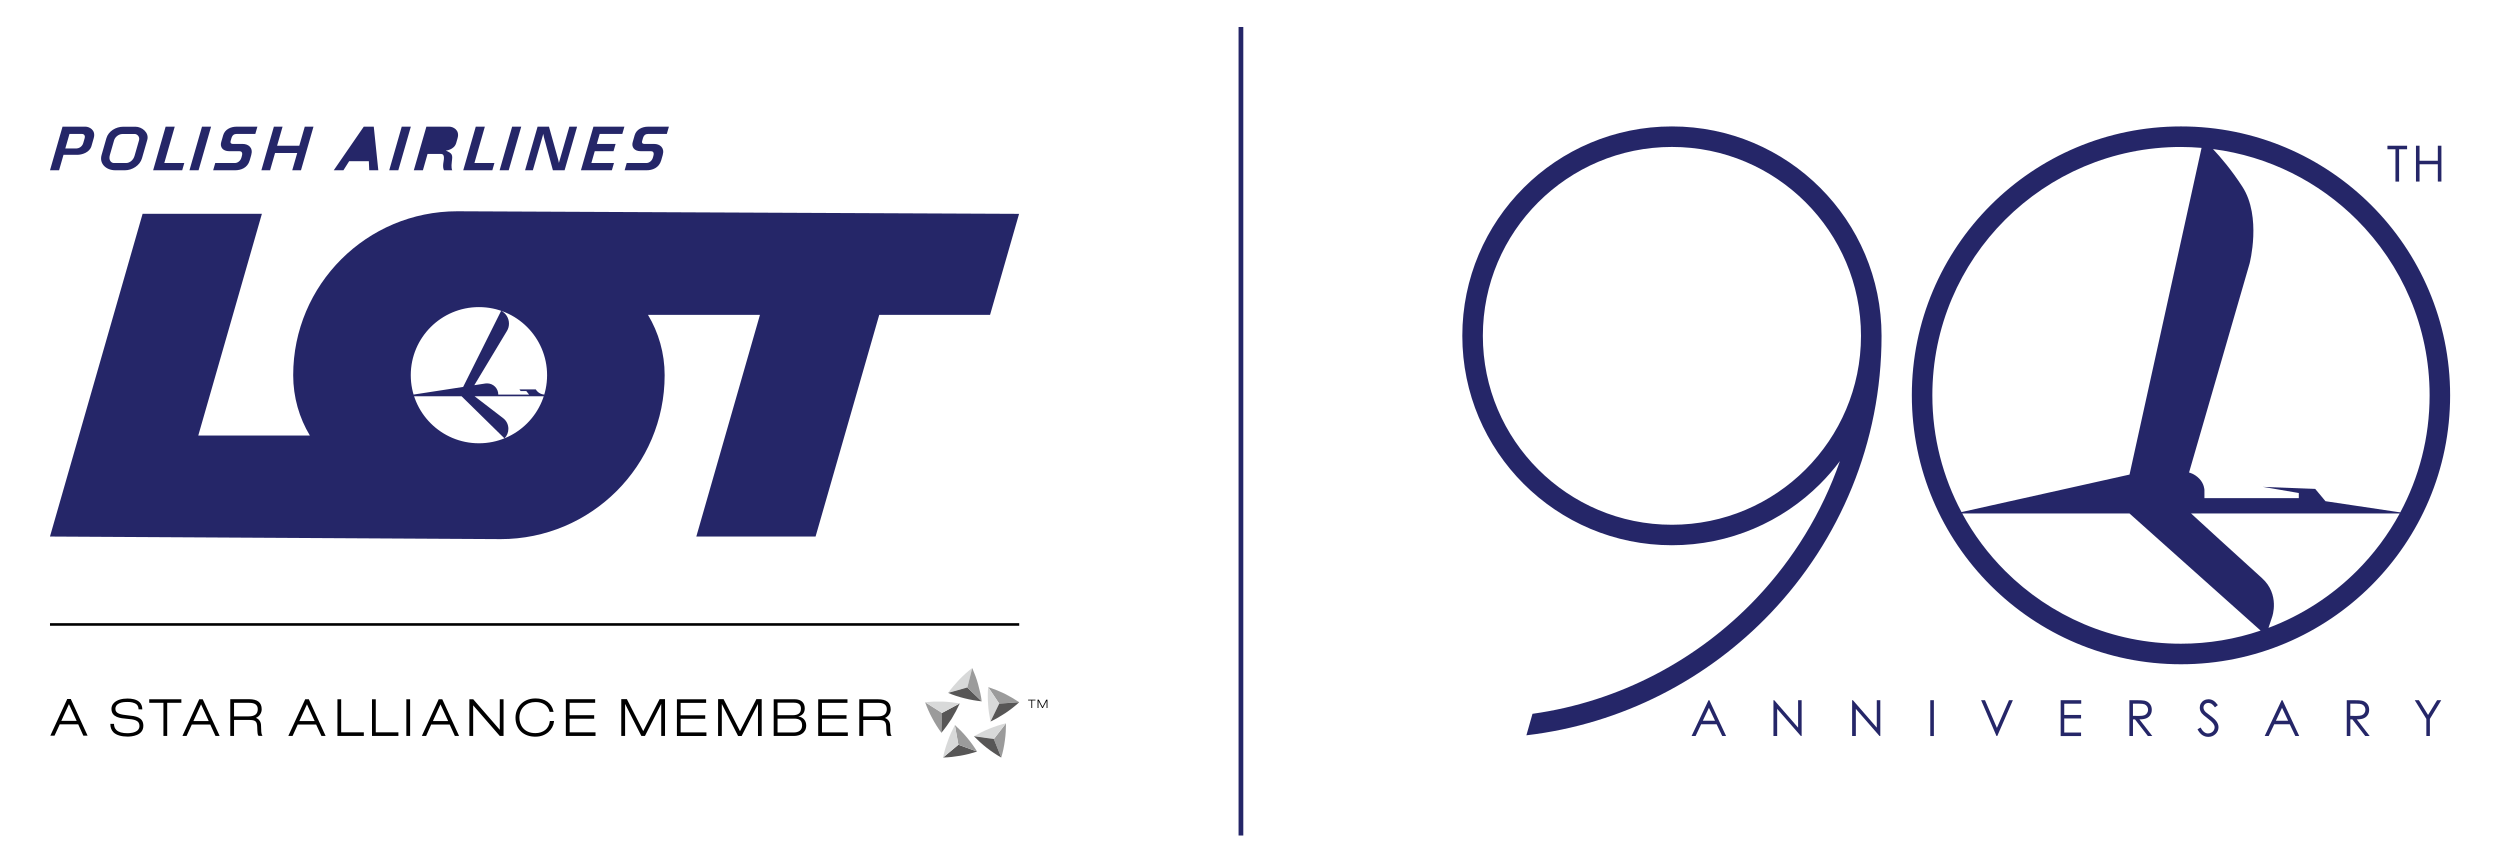 
<!-- Generator: Adobe Illustrator 22.0.1, SVG Export Plug-In . SVG Version: 6.00 Build 0)  -->
<svg xmlns="http://www.w3.org/2000/svg" xmlns:xlink="http://www.w3.org/1999/xlink" version="1.1" id="Warstwa_2" x="0px" y="0px" viewBox="235 11 61 38" style="enable-background:new 0 0 531 60;" width="200" height="69" xml:space="preserve">
<style type="text/css">
	.st0{fill:#252668;}
	.st1{fill-rule:evenodd;clip-rule:evenodd;fill:#252668;}
	.st2{display:none;fill-rule:evenodd;clip-rule:evenodd;fill:#252668;}
	.st3{fill-rule:evenodd;clip-rule:evenodd;}
	.st4{fill:#D8D9D9;}
	.st5{fill:#575656;}
	.st6{fill:#9B9B9B;}
</style>
<g>
	<g>
		<path class="st0" d="M314.902,20.04c-2.145-2.143-5.112-3.47-8.385-3.47c-3.273,0-6.241,1.327-8.385,3.47    c-2.145,2.143-3.474,5.107-3.473,8.378c0,3.27,1.328,6.235,3.473,8.378c2.145,2.143,5.112,3.47,8.385,3.47    c3.273,0,6.241-1.327,8.385-3.47c2.145-2.143,3.474-5.107,3.473-8.378C318.375,25.147,317.047,22.183,314.902,20.04z     M295.563,28.418c0-3.023,1.225-5.756,3.208-7.738c1.984-1.981,4.719-3.205,7.745-3.205c0.306,0,0.608,0.016,0.908,0.04    l-3.174,14.394l-7.402,1.652C296.029,32.027,295.563,30.278,295.563,28.418z M306.516,39.361c-3.026,0-5.762-1.224-7.745-3.205    c-0.746-0.746-1.385-1.598-1.892-2.533h7.37l5.777,5.16C308.924,39.156,307.745,39.361,306.516,39.361z M314.262,36.156    c-1.094,1.092-2.416,1.952-3.89,2.506l0.161-0.481c0,0,0.358-0.989-0.452-1.715c-0.81-0.726-3.119-2.843-3.119-2.843h9.192    C315.647,34.557,315.008,35.41,314.262,36.156z M312.883,33.082l-0.452-0.542l-2.305-0.09l1.582,0.271v0.226h-4.158v-0.361    c0,0-0.006-0.27-0.226-0.496c-0.22-0.227-0.452-0.271-0.452-0.271l2.667-9.206c0,0,0.54-2.061-0.316-3.385    c-0.482-0.745-0.966-1.309-1.296-1.66c2.461,0.316,4.666,1.444,6.336,3.112c1.983,1.982,3.208,4.715,3.208,7.738    c0,1.866-0.468,3.621-1.292,5.157L312.883,33.082z"/>
		<path class="st0" d="M284.089,16.57c-2.549,0-4.861,1.033-6.53,2.702c-1.671,1.668-2.705,3.978-2.705,6.524    c0,2.547,1.034,4.856,2.705,6.524c1.67,1.669,3.981,2.703,6.53,2.702c2.549,0,4.861-1.033,6.53-2.702    c0.314-0.314,0.605-0.65,0.872-1.006c-0.793,2.281-2.062,4.339-3.691,6.055c-2.558,2.693-5.996,4.539-9.854,5.08l-0.269,0.947    c4.227-0.496,8-2.476,10.78-5.404c3.016-3.176,4.868-7.472,4.868-12.195c0-2.547-1.034-4.856-2.705-6.524    C288.949,17.603,286.638,16.57,284.089,16.57z M289.979,31.682c-1.509,1.507-3.589,2.437-5.89,2.438    c-2.302,0-4.381-0.931-5.89-2.438c-1.508-1.507-2.44-3.585-2.44-5.885c0-2.3,0.932-4.377,2.44-5.885    c1.509-1.507,3.588-2.437,5.89-2.438c2.302,0,4.381,0.931,5.89,2.438c1.508,1.507,2.44,3.585,2.44,5.885    C292.419,28.096,291.487,30.174,289.979,31.682z"/>
	</g>
	<g>
		<path class="st0" d="M285.739,41.849l0.737,1.579h-0.17l-0.248-0.519h-0.681l-0.246,0.519h-0.176l0.747-1.579H285.739z     M285.72,42.184l-0.271,0.571h0.54L285.72,42.184z"/>
		<path class="st0" d="M288.562,43.427v-1.579h0.034l1.052,1.21v-1.21h0.156v1.579h-0.035l-1.043-1.195v1.195H288.562z"/>
		<path class="st0" d="M292.028,43.427v-1.579h0.034l1.052,1.21v-1.21h0.156v1.579h-0.035l-1.043-1.195v1.195H292.028z"/>
		<path class="st0" d="M295.472,41.849h0.158v1.579h-0.158V41.849z"/>
		<path class="st0" d="M297.711,41.849h0.172l0.524,1.22l0.532-1.22h0.172l-0.688,1.579h-0.034L297.711,41.849z"/>
		<path class="st0" d="M301.216,41.849h0.906v0.155h-0.748v0.495h0.741v0.155h-0.741v0.62h0.741v0.155h-0.899V41.849z"/>
		<path class="st0" d="M304.242,41.849h0.315c0.175,0,0.294,0.007,0.357,0.021c0.094,0.022,0.17,0.068,0.229,0.138    c0.059,0.071,0.088,0.157,0.088,0.261c0,0.086-0.02,0.162-0.061,0.227c-0.04,0.065-0.098,0.115-0.173,0.148    c-0.075,0.033-0.179,0.05-0.311,0.051l0.568,0.733h-0.195l-0.568-0.733h-0.089v0.733h-0.158V41.849z M304.401,42.003v0.537    l0.272,0.002c0.105,0,0.184-0.01,0.234-0.03s0.09-0.052,0.118-0.096c0.028-0.044,0.043-0.093,0.043-0.148    c0-0.053-0.014-0.101-0.043-0.144c-0.029-0.043-0.066-0.074-0.113-0.093c-0.047-0.019-0.124-0.028-0.232-0.028H304.401z"/>
		<path class="st0" d="M307.245,43.133l0.134-0.08c0.095,0.174,0.204,0.261,0.328,0.261c0.053,0,0.103-0.012,0.149-0.037    c0.047-0.025,0.082-0.058,0.106-0.099S308,43.092,308,43.045c0-0.053-0.018-0.105-0.054-0.155c-0.049-0.07-0.14-0.155-0.271-0.253    c-0.132-0.099-0.214-0.171-0.246-0.216c-0.056-0.074-0.084-0.155-0.084-0.242c0-0.069,0.016-0.131,0.049-0.188    c0.033-0.056,0.079-0.101,0.139-0.134c0.06-0.033,0.125-0.049,0.195-0.049c0.074,0,0.144,0.018,0.209,0.055    s0.133,0.105,0.206,0.203l-0.129,0.098c-0.059-0.079-0.11-0.131-0.152-0.156c-0.042-0.025-0.087-0.038-0.137-0.038    c-0.064,0-0.116,0.019-0.156,0.058c-0.04,0.039-0.061,0.086-0.061,0.143c0,0.034,0.007,0.068,0.022,0.1    c0.014,0.032,0.04,0.067,0.078,0.105c0.021,0.02,0.089,0.073,0.204,0.158c0.137,0.101,0.231,0.191,0.282,0.269    c0.051,0.079,0.076,0.158,0.076,0.237c0,0.115-0.043,0.214-0.13,0.298c-0.087,0.084-0.193,0.127-0.318,0.127    c-0.096,0-0.183-0.026-0.261-0.077C307.383,43.339,307.311,43.253,307.245,43.133z"/>
		<path class="st0" d="M310.989,41.849l0.737,1.579h-0.17l-0.248-0.519h-0.681l-0.246,0.519h-0.176l0.747-1.579H310.989z     M310.969,42.184l-0.271,0.571h0.54L310.969,42.184z"/>
		<path class="st0" d="M313.819,41.849h0.315c0.175,0,0.294,0.007,0.357,0.021c0.094,0.022,0.17,0.068,0.229,0.138    c0.059,0.071,0.088,0.157,0.088,0.261c0,0.086-0.02,0.162-0.061,0.227c-0.04,0.065-0.098,0.115-0.173,0.148    c-0.075,0.033-0.179,0.05-0.311,0.051l0.568,0.733h-0.195l-0.568-0.733h-0.089v0.733h-0.158V41.849z M313.977,42.003v0.537    l0.272,0.002c0.105,0,0.184-0.01,0.234-0.03s0.09-0.052,0.118-0.096c0.028-0.044,0.042-0.093,0.042-0.148    c0-0.053-0.014-0.101-0.043-0.144c-0.029-0.043-0.066-0.074-0.113-0.093c-0.047-0.019-0.124-0.028-0.232-0.028H313.977z"/>
		<path class="st0" d="M316.817,41.849h0.182l0.404,0.651l0.398-0.651h0.183l-0.501,0.824v0.754h-0.156v-0.754L316.817,41.849z"/>
	</g>
	<g>
		<path class="st0" d="M315.613,17.575V17.42h0.866v0.155h-0.352v1.425h-0.161v-1.425H315.613z"/>
		<path class="st0" d="M316.87,17.42h0.158v0.662h0.805V17.42h0.158v1.579h-0.158v-0.762h-0.805v0.762h-0.158V17.42z"/>
	</g>
</g>
<rect x="264.996" y="12.189" class="st0" width="0.209" height="35.622"/>
<path class="st1" d="M230.833,28.047l1.674-3.353c0.206,0.101,0.345,0.32,0.345,0.565c0,0.116-0.031,0.225-0.087,0.318l-1.44,2.394  l0.487-0.075c0.025-0.003,0.051-0.005,0.077-0.005c0.272,0,0.492,0.22,0.492,0.493h1.356l-0.122-0.154h-0.248l-0.055-0.075h0.721  c0.077,0.13,0.216,0.219,0.376,0.229l-0.024,0.075h-3.047l1.26,0.967c0.14,0.107,0.228,0.278,0.228,0.467  c0,0.163-0.065,0.314-0.172,0.421l-1.89-1.855h-2.092l-0.023-0.075L230.833,28.047z M228.525,27.53c0-1.657,1.345-3,3.003-3  c1.659,0,3.003,1.343,3.003,3c0,1.657-1.344,3-3.003,3C229.87,30.53,228.525,29.187,228.525,27.53 M219.163,30.189h4.917  c-0.467-0.777-0.735-1.686-0.735-2.658c0-3.99,3.237-7.223,7.23-7.223l24.751,0.114l-1.278,4.449h-4.883l-2.805,9.768h-5.254  l2.804-9.768h-4.934c0.467,0.777,0.735,1.687,0.735,2.659c0,3.989-3.237,7.223-7.23,7.223l-0.13-0.001l-19.722-0.113l4.081-14.218  h5.256L219.163,30.189z"/>
<path id="EN" class="st0" d="M215.856,16.583h0.54c0.282,0,0.612,0.257,0.519,0.582l-0.233,0.811  c-0.09,0.314-0.432,0.526-0.75,0.526h-0.424c-0.405,0-0.715-0.291-0.605-0.672l0.212-0.741  C215.206,16.774,215.54,16.583,215.856,16.583 M215.443,18.182h0.544c0.145,0,0.312-0.117,0.369-0.316l0.196-0.682  c0.049-0.17-0.095-0.281-0.183-0.28l-0.553,0.001c-0.153,0-0.319,0.127-0.362,0.277l-0.186,0.647  C215.199,18.072,215.339,18.182,215.443,18.182 M226.666,17.813l-0.038-0.913c-0.002-0.043,0.007-0.099,0.007-0.099l-0.061,0.1  l-0.58,0.913L226.666,17.813z M227.095,18.502l-0.2-1.921h-0.441l-1.322,1.921h0.426l0.253-0.401l0.867,0.001l0.017,0.4H227.095z   M230.064,16.901c0.126,0,0.146,0.107,0.127,0.177l-0.064,0.223c-0.044,0.12-0.192,0.161-0.281,0.161h-0.488l0.16-0.56H230.064z   M229.213,16.581h1.017c0.142,0,0.465,0.132,0.358,0.505l-0.062,0.216c-0.087,0.303-0.458,0.333-0.458,0.333  c0.295,0.121,0.305,0.193,0.268,0.467c-0.037,0.274,0.002,0.385,0.019,0.4h-0.364c0,0-0.074-0.103-0.023-0.372  c0.061-0.322-0.035-0.346-0.124-0.348h-0.579l-0.205,0.721h-0.401L229.213,16.581z M213.182,16.581l-0.552,1.921h0.4l0.195-0.681  h0.607c0.197,0,0.542-0.096,0.625-0.385l0.1-0.35c0.107-0.372-0.216-0.505-0.358-0.505H213.182z M214.033,16.901  c0.126,0,0.147,0.107,0.127,0.177l-0.064,0.223c-0.052,0.18-0.216,0.241-0.304,0.241h-0.488l0.184-0.64H214.033z M217.725,16.581  h0.401l-0.46,1.601h0.881l-0.092,0.32h-1.281L217.725,16.581z M221.676,16.901l0.092-0.32h-0.921c-0.253,0-0.514,0.121-0.587,0.377  l-0.087,0.304c-0.06,0.209,0.06,0.4,0.359,0.4h0.449c0.065,0,0.153,0.036,0.103,0.21l-0.022,0.078  c-0.04,0.141-0.167,0.232-0.282,0.232h-0.869l-0.092,0.32h0.964c0.254,0,0.549-0.099,0.646-0.435l0.068-0.237  c0.097-0.335-0.143-0.488-0.374-0.488h-0.423c-0.06,0-0.144-0.015-0.11-0.134l0.032-0.112c0.043-0.151,0.125-0.195,0.239-0.195  H221.676z M233.561,18.502l0.551-1.921h0.502l0.403,1.441c0.033,0.118,0.033,0.16,0.033,0.16l0.461-1.601h0.342l-0.551,1.921h-0.515  l-0.391-1.44c-0.028-0.105-0.031-0.171-0.031-0.171l-0.461,1.611H233.561z M236.022,18.502l0.551-1.921h1.364l-0.092,0.32h-0.996  l-0.126,0.44h0.827l-0.092,0.32h-0.827l-0.149,0.521h0.996l-0.093,0.32H236.022z M222.494,16.581l-0.551,1.921h0.384l0.218-0.76  h0.977l-0.219,0.76h0.385l0.551-1.921h-0.384l-0.242,0.841h-0.978l0.242-0.841H222.494z M231.389,16.581h0.4l-0.459,1.601h0.881  l-0.092,0.32h-1.282L231.389,16.581z M228.127,16.581h0.401l-0.552,1.921h-0.4L228.127,16.581z M232.991,16.581h0.401l-0.552,1.921  h-0.401L232.991,16.581z M239.806,16.901l0.092-0.32h-0.921c-0.253,0-0.514,0.121-0.588,0.377l-0.086,0.304  c-0.06,0.209,0.059,0.4,0.359,0.4h0.449c0.065,0,0.153,0.036,0.102,0.21l-0.022,0.078c-0.041,0.141-0.167,0.232-0.283,0.232h-0.869  l-0.091,0.32h0.964c0.254,0,0.549-0.099,0.646-0.435l0.068-0.237c0.096-0.335-0.143-0.488-0.374-0.488h-0.422  c-0.06,0-0.144-0.015-0.11-0.134l0.032-0.112c0.043-0.151,0.125-0.195,0.239-0.195H239.806z M219.327,16.581h0.4l-0.551,1.921  h-0.401L219.327,16.581z"/>
<g>
	<path class="st3" d="M255.866,42.193h0.038v-0.331h0.144v-0.035h-0.325v0.035h0.143V42.193z M256.522,41.827h0.054v0.366h-0.038   v-0.316l-0.163,0.316h-0.034l-0.161-0.316l-0.001,0.316h-0.038v-0.366h0.055l0.163,0.319L256.522,41.827z"/>
	<rect x="212.63" y="38.455" width="42.702" height="0.115"/>
	<g>
		<path class="st4" d="M252.2,41.527c0.147-0.203,0.311-0.397,0.487-0.582c0.18-0.188,0.371-0.358,0.575-0.514l-0.215,0.855    L252.2,41.527z"/>
		<path class="st5" d="M253.68,41.9c-0.253-0.026-0.501-0.069-0.754-0.133c-0.252-0.062-0.495-0.141-0.726-0.239l0.846-0.24    L253.68,41.9z"/>
		<path class="st6" d="M253.262,40.433c0.099,0.227,0.193,0.468,0.259,0.716c0.071,0.251,0.127,0.5,0.159,0.75l-0.633-0.612    L253.262,40.433z"/>
		<path class="st6" d="M251.904,43.285c-0.152-0.203-0.286-0.419-0.407-0.647c-0.123-0.225-0.225-0.461-0.311-0.7l0.746,0.473    L251.904,43.285z"/>
		<path class="st5" d="M252.713,41.991c-0.104,0.228-0.224,0.456-0.358,0.675c-0.143,0.219-0.291,0.426-0.453,0.619l0.028-0.875    L252.713,41.991z"/>
		<path class="st4" d="M251.186,41.937c0.249-0.025,0.506-0.035,0.763-0.027c0.257,0.009,0.511,0.038,0.764,0.081l-0.782,0.42    L251.186,41.937z"/>
		<path class="st5" d="M253.479,44.112c-0.241,0.078-0.487,0.14-0.74,0.184c-0.256,0.045-0.511,0.072-0.761,0.08l0.674-0.564    L253.479,44.112z"/>
		<path class="st6" d="M252.497,42.943c0.188,0.169,0.366,0.351,0.532,0.549c0.167,0.199,0.315,0.405,0.448,0.621l-0.826-0.302    L252.497,42.943z"/>
		<path class="st4" d="M251.977,44.376c0.049-0.245,0.12-0.491,0.211-0.734c0.085-0.245,0.192-0.477,0.309-0.699l0.155,0.868    L251.977,44.376z"/>
		<path class="st6" d="M254.75,42.867c0.001,0.251-0.014,0.504-0.05,0.76c-0.034,0.258-0.086,0.508-0.16,0.75l-0.326-0.816    L254.75,42.867z"/>
		<path class="st4" d="M253.338,43.437c0.218-0.125,0.447-0.239,0.688-0.337c0.238-0.096,0.482-0.176,0.725-0.234l-0.537,0.694    L253.338,43.437z"/>
		<path class="st5" d="M254.54,44.376c-0.219-0.124-0.431-0.266-0.634-0.424c-0.204-0.16-0.393-0.334-0.57-0.514l0.878,0.123    L254.54,44.376z"/>
		<path class="st6" d="M253.963,41.271c0.236,0.078,0.474,0.172,0.71,0.283c0.229,0.115,0.448,0.244,0.659,0.384l-0.881,0.061    L253.963,41.271z"/>
		<path class="st4" d="M254.067,42.792c-0.048-0.245-0.091-0.498-0.106-0.754c-0.018-0.259-0.018-0.516,0.001-0.767L254.452,42    L254.067,42.792z"/>
		<path class="st5" d="M255.333,41.939c-0.184,0.169-0.386,0.328-0.604,0.474c-0.212,0.141-0.435,0.269-0.662,0.378L254.452,42    L255.333,41.939z"/>
	</g>
	<polygon points="239.488,41.802 239.727,41.802 239.727,43.425 239.56,43.425 239.56,42.022 239.555,42.022 238.842,43.425    238.685,43.425 237.972,42.02 237.968,42.02 237.968,43.425 237.8,43.425 237.8,41.802 238.046,41.802 238.767,43.213  "/>
	<g>
		<path d="M215.289,42.893c0,0.16,0.046,0.276,0.139,0.373c0.127,0.123,0.348,0.187,0.624,0.187c0.158,0,0.691-0.034,0.691-0.477    c0-0.389-0.355-0.425-0.669-0.458c-0.325-0.034-0.563-0.069-0.563-0.29c0-0.105,0.054-0.186,0.168-0.24    c0.121-0.055,0.25-0.061,0.38-0.061c0.106,0,0.293,0.016,0.402,0.122c0.047,0.05,0.071,0.128,0.071,0.203l0.165,0.002    c0-0.117-0.04-0.238-0.114-0.311c-0.137-0.138-0.366-0.167-0.535-0.167c-0.233,0-0.458,0.051-0.598,0.19    c-0.075,0.074-0.112,0.164-0.112,0.262c0,0.384,0.39,0.415,0.695,0.442c0.144,0.012,0.279,0.026,0.38,0.07    c0.108,0.047,0.159,0.123,0.159,0.244c0,0.075-0.028,0.139-0.076,0.187c-0.12,0.12-0.363,0.133-0.452,0.133    c-0.222,0-0.396-0.047-0.49-0.143c-0.07-0.068-0.103-0.151-0.104-0.269H215.289z M217.002,41.807v0.158h0.626v1.458h0.166v-1.458    h0.624v-0.158H217.002z M219.206,41.807l-0.74,1.616h0.182c0,0,0.213-0.461,0.23-0.501h0.814c0.017,0.039,0.229,0.501,0.229,0.501    h0.183l-0.745-1.616H219.206z M219.286,42.03c0.049,0.113,0.299,0.657,0.337,0.738h-0.675    C218.986,42.687,219.236,42.143,219.286,42.03 M220.573,41.807v1.616h0.166v-0.704h0.656c0.288,0,0.356,0.059,0.365,0.311    c0.007,0.262,0.018,0.347,0.053,0.381l0.01,0.011h0.168l-0.024-0.053c-0.025-0.049-0.037-0.149-0.04-0.411    c-0.002-0.159-0.087-0.277-0.226-0.329c0.18-0.079,0.256-0.242,0.256-0.381c0-0.297-0.183-0.443-0.559-0.443H220.573z     M221.404,41.965c0.256,0,0.38,0.092,0.38,0.281c0,0.21-0.131,0.316-0.402,0.316h-0.643v-0.597H221.404z M223.875,41.807    l-0.745,1.616h0.188c0,0,0.206-0.461,0.227-0.501h0.812c0.017,0.039,0.232,0.501,0.232,0.501h0.184l-0.74-1.616H223.875z     M223.952,42.03c0.052,0.113,0.299,0.657,0.339,0.738h-0.676C223.652,42.687,223.9,42.143,223.952,42.03 M229.757,41.807    l-0.743,1.616h0.188c0,0,0.206-0.461,0.222-0.501h0.816c0.018,0.039,0.228,0.501,0.228,0.501h0.184l-0.739-1.616H229.757z     M229.834,42.03c0.051,0.113,0.298,0.657,0.338,0.738h-0.673C229.535,42.687,229.784,42.143,229.834,42.03 M225.294,41.807v1.616    h1.163v-0.158h-0.998v-1.458H225.294z M226.817,41.807v1.616h1.163v-0.158h-0.997v-1.458H226.817z M228.33,43.423h0.166v-1.616    h-0.166V43.423z M232.447,41.807v1.347c-0.104-0.124-1.171-1.347-1.171-1.347h-0.169v1.616h0.167v-1.348    c0.103,0.125,1.172,1.348,1.172,1.348h0.167v-1.616H232.447z M235.358,41.807v1.616h1.307v-0.158h-1.14v-0.6h1.081V42.51h-1.081    v-0.546h1.124v-0.158H235.358z M233.139,42.618c0,0.511,0.354,0.839,0.874,0.839c0.489,0,0.778-0.328,0.82-0.652l0.003-0.039    h-0.184l-0.003,0.029c-0.038,0.311-0.291,0.505-0.635,0.505c-0.503,0-0.703-0.355-0.703-0.684c0-0.404,0.293-0.686,0.711-0.686    c0.317,0,0.547,0.151,0.613,0.408l0.004,0.025h0.179l-0.013-0.043c-0.079-0.349-0.365-0.549-0.782-0.549    C233.428,41.772,233.139,42.21,233.139,42.618"/>
		<path d="M213.546,41.797h-0.156l-0.745,1.615h0.184c0,0,0.212-0.46,0.23-0.498h0.815c0.016,0.039,0.225,0.498,0.225,0.498h0.187    L213.546,41.797z M213.128,42.76c0.039-0.083,0.285-0.625,0.337-0.739c0.052,0.113,0.299,0.656,0.34,0.739H213.128z"/>
	</g>
	<polygon points="240.251,41.809 240.251,43.426 241.551,43.426 241.551,43.268 240.415,43.268 240.415,42.668 241.498,42.668    241.498,42.514 240.415,42.514 240.415,41.967 241.538,41.967 241.538,41.809  "/>
	<polygon points="243.752,41.803 243.986,41.803 243.986,43.427 243.823,43.427 243.823,42.023 243.819,42.023 243.102,43.427    242.947,43.427 242.233,42.021 242.229,42.021 242.229,43.427 242.065,43.427 242.065,41.803 242.307,41.803 243.03,43.215  "/>
	<g>
		<path d="M244.685,41.959h0.714c0.186,0,0.317,0.063,0.317,0.26c0,0.215-0.142,0.292-0.372,0.292h-0.659V41.959z M244.515,43.424    h0.897c0.249,0,0.535-0.123,0.535-0.462c0-0.206-0.127-0.362-0.342-0.395v-0.004c0.196-0.045,0.278-0.191,0.278-0.349    c0-0.23-0.13-0.407-0.452-0.407h-0.916V43.424z M244.685,42.662h0.741c0.196,0,0.341,0.065,0.341,0.299    c0,0.223-0.164,0.311-0.383,0.311h-0.699V42.662z"/>
	</g>
	<polygon points="246.476,41.809 246.476,43.425 247.781,43.425 247.781,43.268 246.642,43.268 246.642,42.666 247.723,42.666    247.723,42.511 246.642,42.511 246.642,41.966 247.765,41.966 247.765,41.809  "/>
	<g>
		<path d="M249.681,43.371c-0.025-0.05-0.035-0.149-0.037-0.41c-0.003-0.161-0.09-0.278-0.229-0.328    c0.183-0.08,0.254-0.243,0.254-0.38c0-0.299-0.184-0.444-0.557-0.444h-0.826v1.616h0.174v-0.704h0.65    c0.291,0,0.355,0.059,0.364,0.31c0.004,0.264,0.017,0.347,0.051,0.381l0.013,0.013h0.172L249.681,43.371z M249.098,42.563h-0.639    v-0.597h0.661c0.257,0,0.379,0.093,0.379,0.28C249.498,42.456,249.366,42.563,249.098,42.563"/>
	</g>
</g>
</svg>